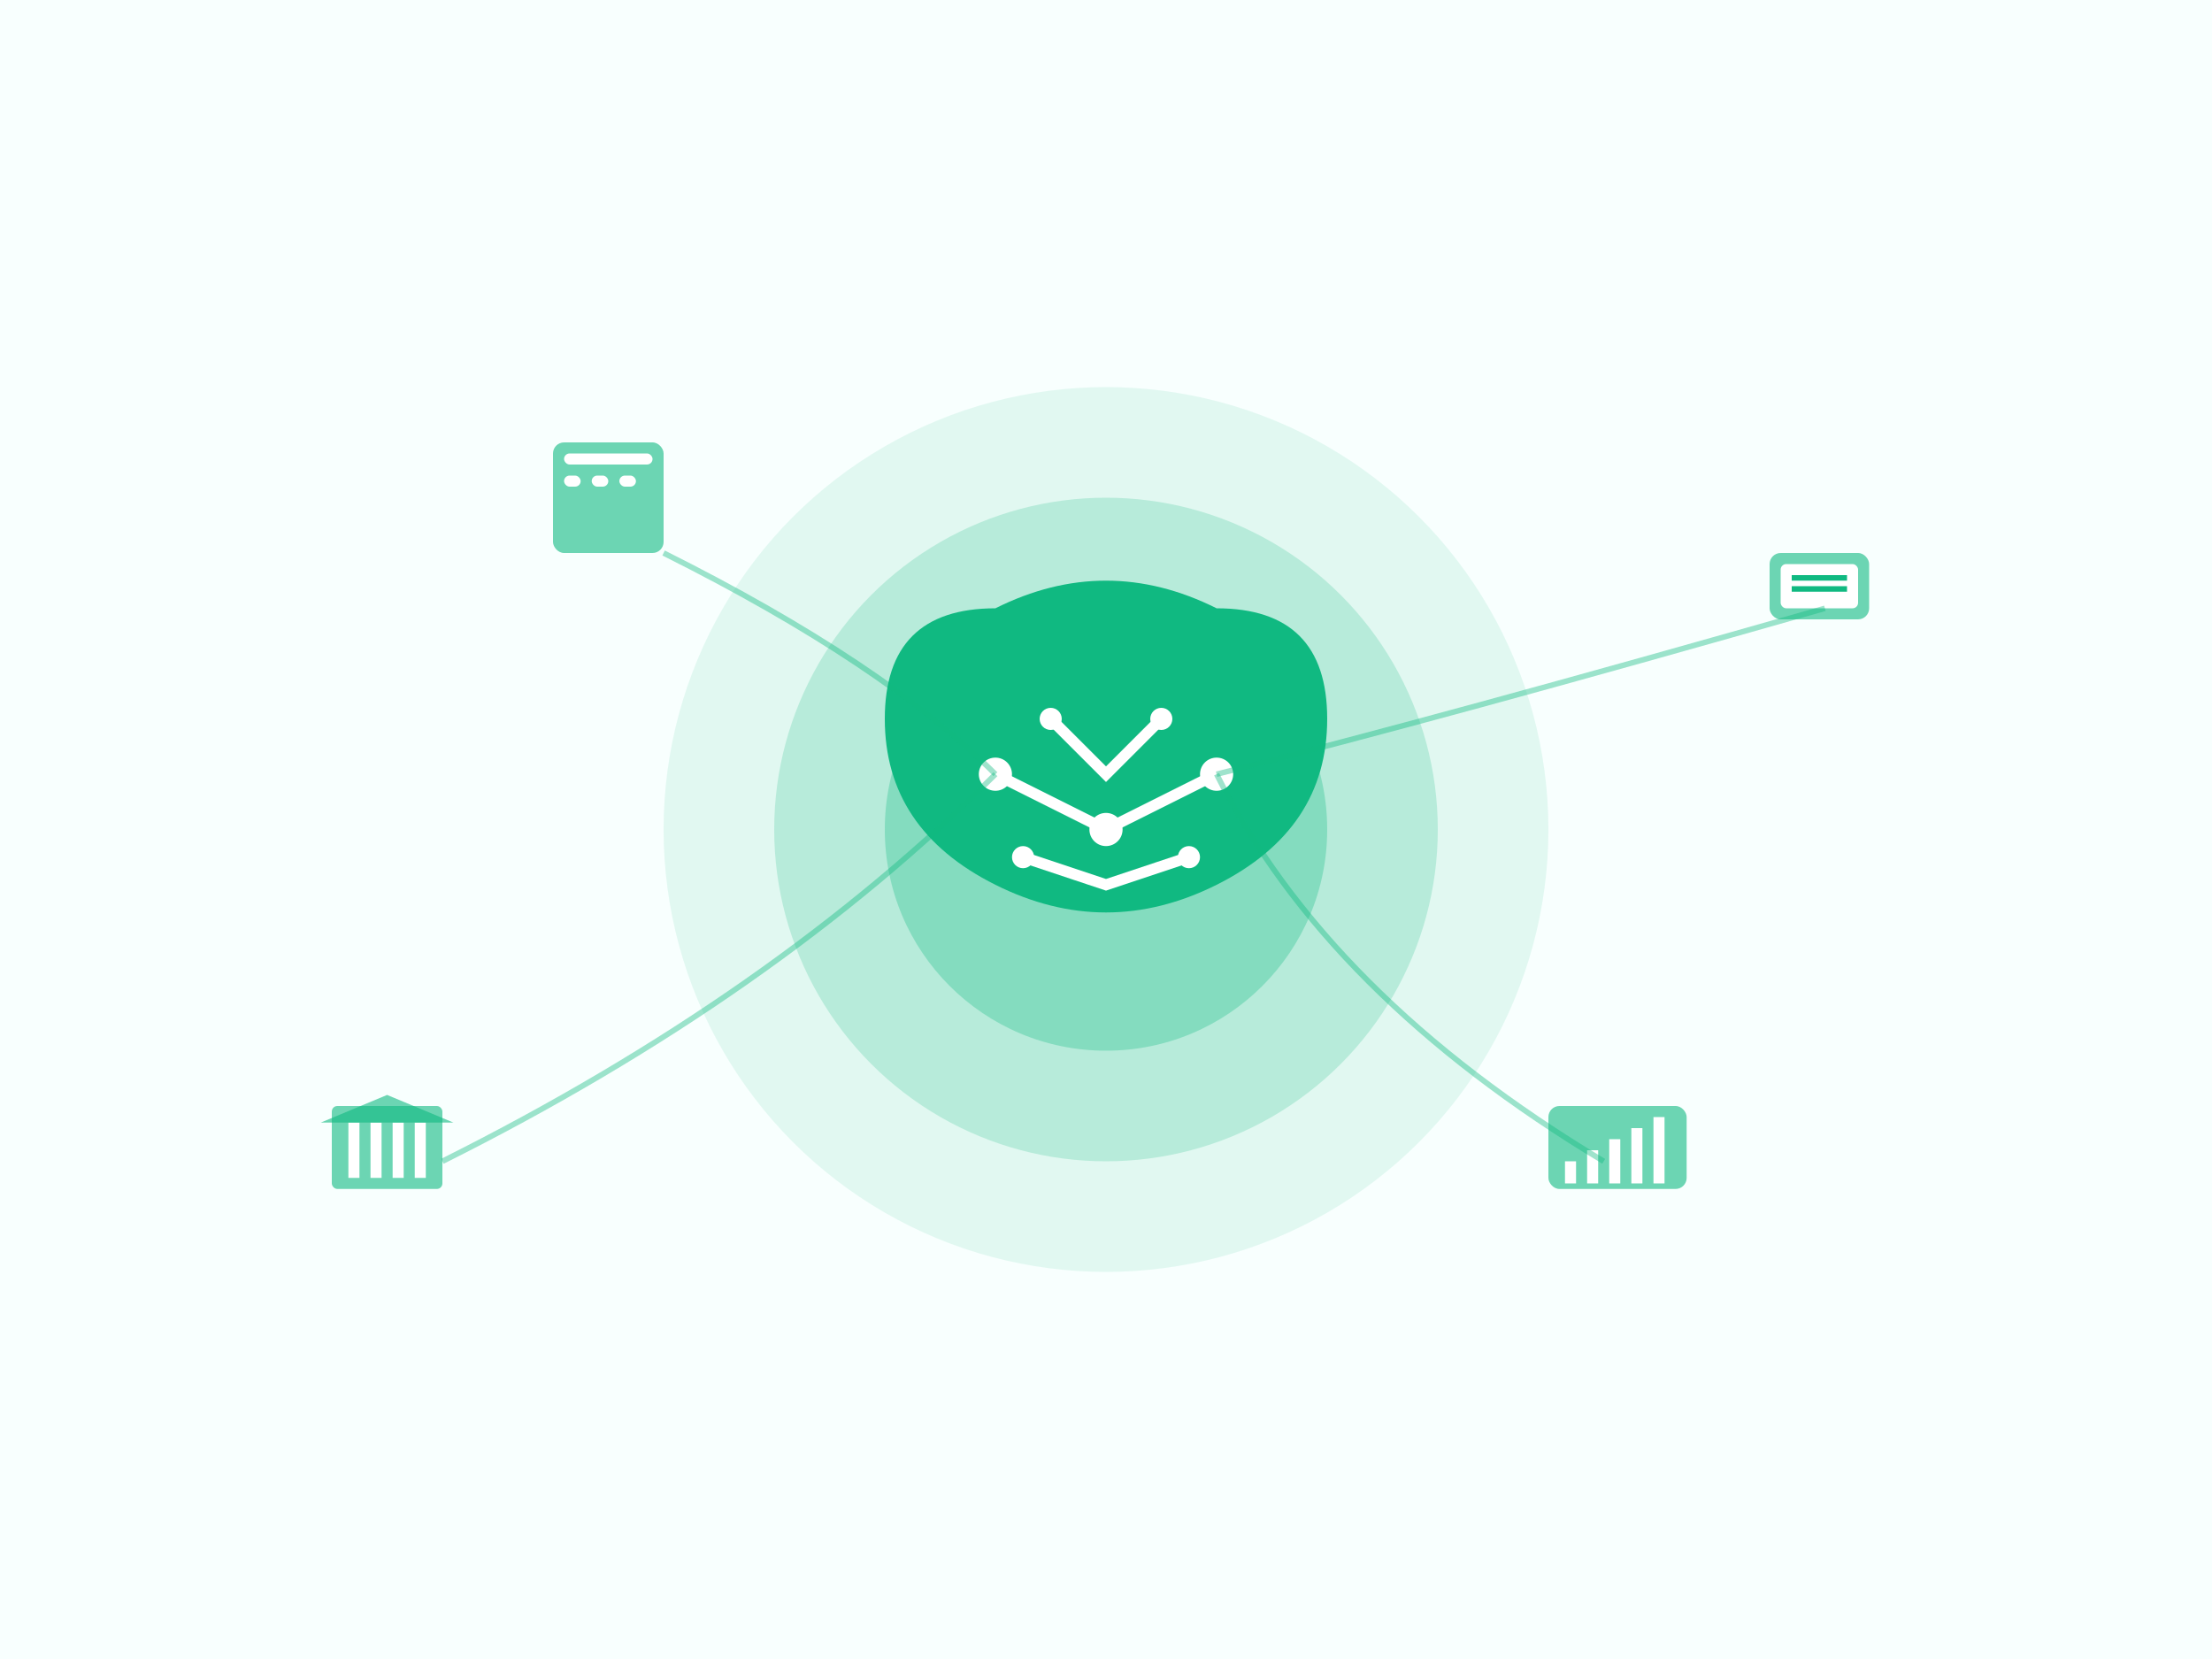 <svg width="400" height="300" viewBox="0 0 400 300" fill="none" xmlns="http://www.w3.org/2000/svg">
  <rect width="400" height="300" fill="#f8fffe"/>
  <circle cx="200" cy="150" r="80" fill="#10b981" opacity="0.1"/>
  <circle cx="200" cy="150" r="60" fill="#10b981" opacity="0.2"/>
  <circle cx="200" cy="150" r="40" fill="#10b981" opacity="0.3"/>
  
  <!-- Brain/Knowledge Icon -->
  <path d="M160 130 Q160 110 180 110 Q200 100 220 110 Q240 110 240 130 Q240 150 220 160 Q200 170 180 160 Q160 150 160 130 Z" fill="#10b981"/>
  
  <!-- Neural network lines -->
  <path d="M180 140 L200 150 L220 140" stroke="white" stroke-width="2" fill="none"/>
  <path d="M190 130 L200 140 L210 130" stroke="white" stroke-width="2" fill="none"/>
  <path d="M185 155 L200 160 L215 155" stroke="white" stroke-width="2" fill="none"/>
  
  <!-- Knowledge nodes -->
  <circle cx="180" cy="140" r="3" fill="white"/>
  <circle cx="200" cy="150" r="3" fill="white"/>
  <circle cx="220" cy="140" r="3" fill="white"/>
  <circle cx="190" cy="130" r="2" fill="white"/>
  <circle cx="210" cy="130" r="2" fill="white"/>
  <circle cx="185" cy="155" r="2" fill="white"/>
  <circle cx="215" cy="155" r="2" fill="white"/>
  
  <!-- Surrounding elements representing different topics -->
  <!-- Calculator (Basic) -->
  <rect x="100" y="80" width="20" height="20" rx="2" fill="#10b981" opacity="0.6"/>
  <rect x="102" y="82" width="16" height="2" rx="1" fill="white"/>
  <rect x="102" y="86" width="3" height="2" rx="1" fill="white"/>
  <rect x="107" y="86" width="3" height="2" rx="1" fill="white"/>
  <rect x="112" y="86" width="3" height="2" rx="1" fill="white"/>
  
  <!-- Chart (Investment) -->
  <rect x="280" y="200" width="25" height="15" rx="2" fill="#10b981" opacity="0.6"/>
  <rect x="283" y="210" width="2" height="4" fill="white"/>
  <rect x="287" y="208" width="2" height="6" fill="white"/>
  <rect x="291" y="206" width="2" height="8" fill="white"/>
  <rect x="295" y="204" width="2" height="10" fill="white"/>
  <rect x="299" y="202" width="2" height="12" fill="white"/>
  
  <!-- Wallet (Personal) -->
  <rect x="320" y="100" width="18" height="12" rx="2" fill="#10b981" opacity="0.6"/>
  <rect x="322" y="102" width="14" height="8" rx="1" fill="white"/>
  <rect x="324" y="104" width="10" height="1" fill="#10b981"/>
  <rect x="324" y="106" width="10" height="1" fill="#10b981"/>
  
  <!-- Bank (Banking) -->
  <rect x="60" y="200" width="20" height="15" rx="1" fill="#10b981" opacity="0.6"/>
  <rect x="63" y="203" width="2" height="10" fill="white"/>
  <rect x="67" y="203" width="2" height="10" fill="white"/>
  <rect x="71" y="203" width="2" height="10" fill="white"/>
  <rect x="75" y="203" width="2" height="10" fill="white"/>
  <polygon points="58,203 70,198 82,203" fill="#10b981" opacity="0.6"/>
  
  <!-- Connection lines -->
  <path d="M120 100 Q160 120 180 140" stroke="#10b981" stroke-width="1" fill="none" opacity="0.4"/>
  <path d="M290 210 Q240 180 220 140" stroke="#10b981" stroke-width="1" fill="none" opacity="0.4"/>
  <path d="M330 110 Q260 130 220 140" stroke="#10b981" stroke-width="1" fill="none" opacity="0.4"/>
  <path d="M80 210 Q140 180 180 140" stroke="#10b981" stroke-width="1" fill="none" opacity="0.4"/>
</svg> 